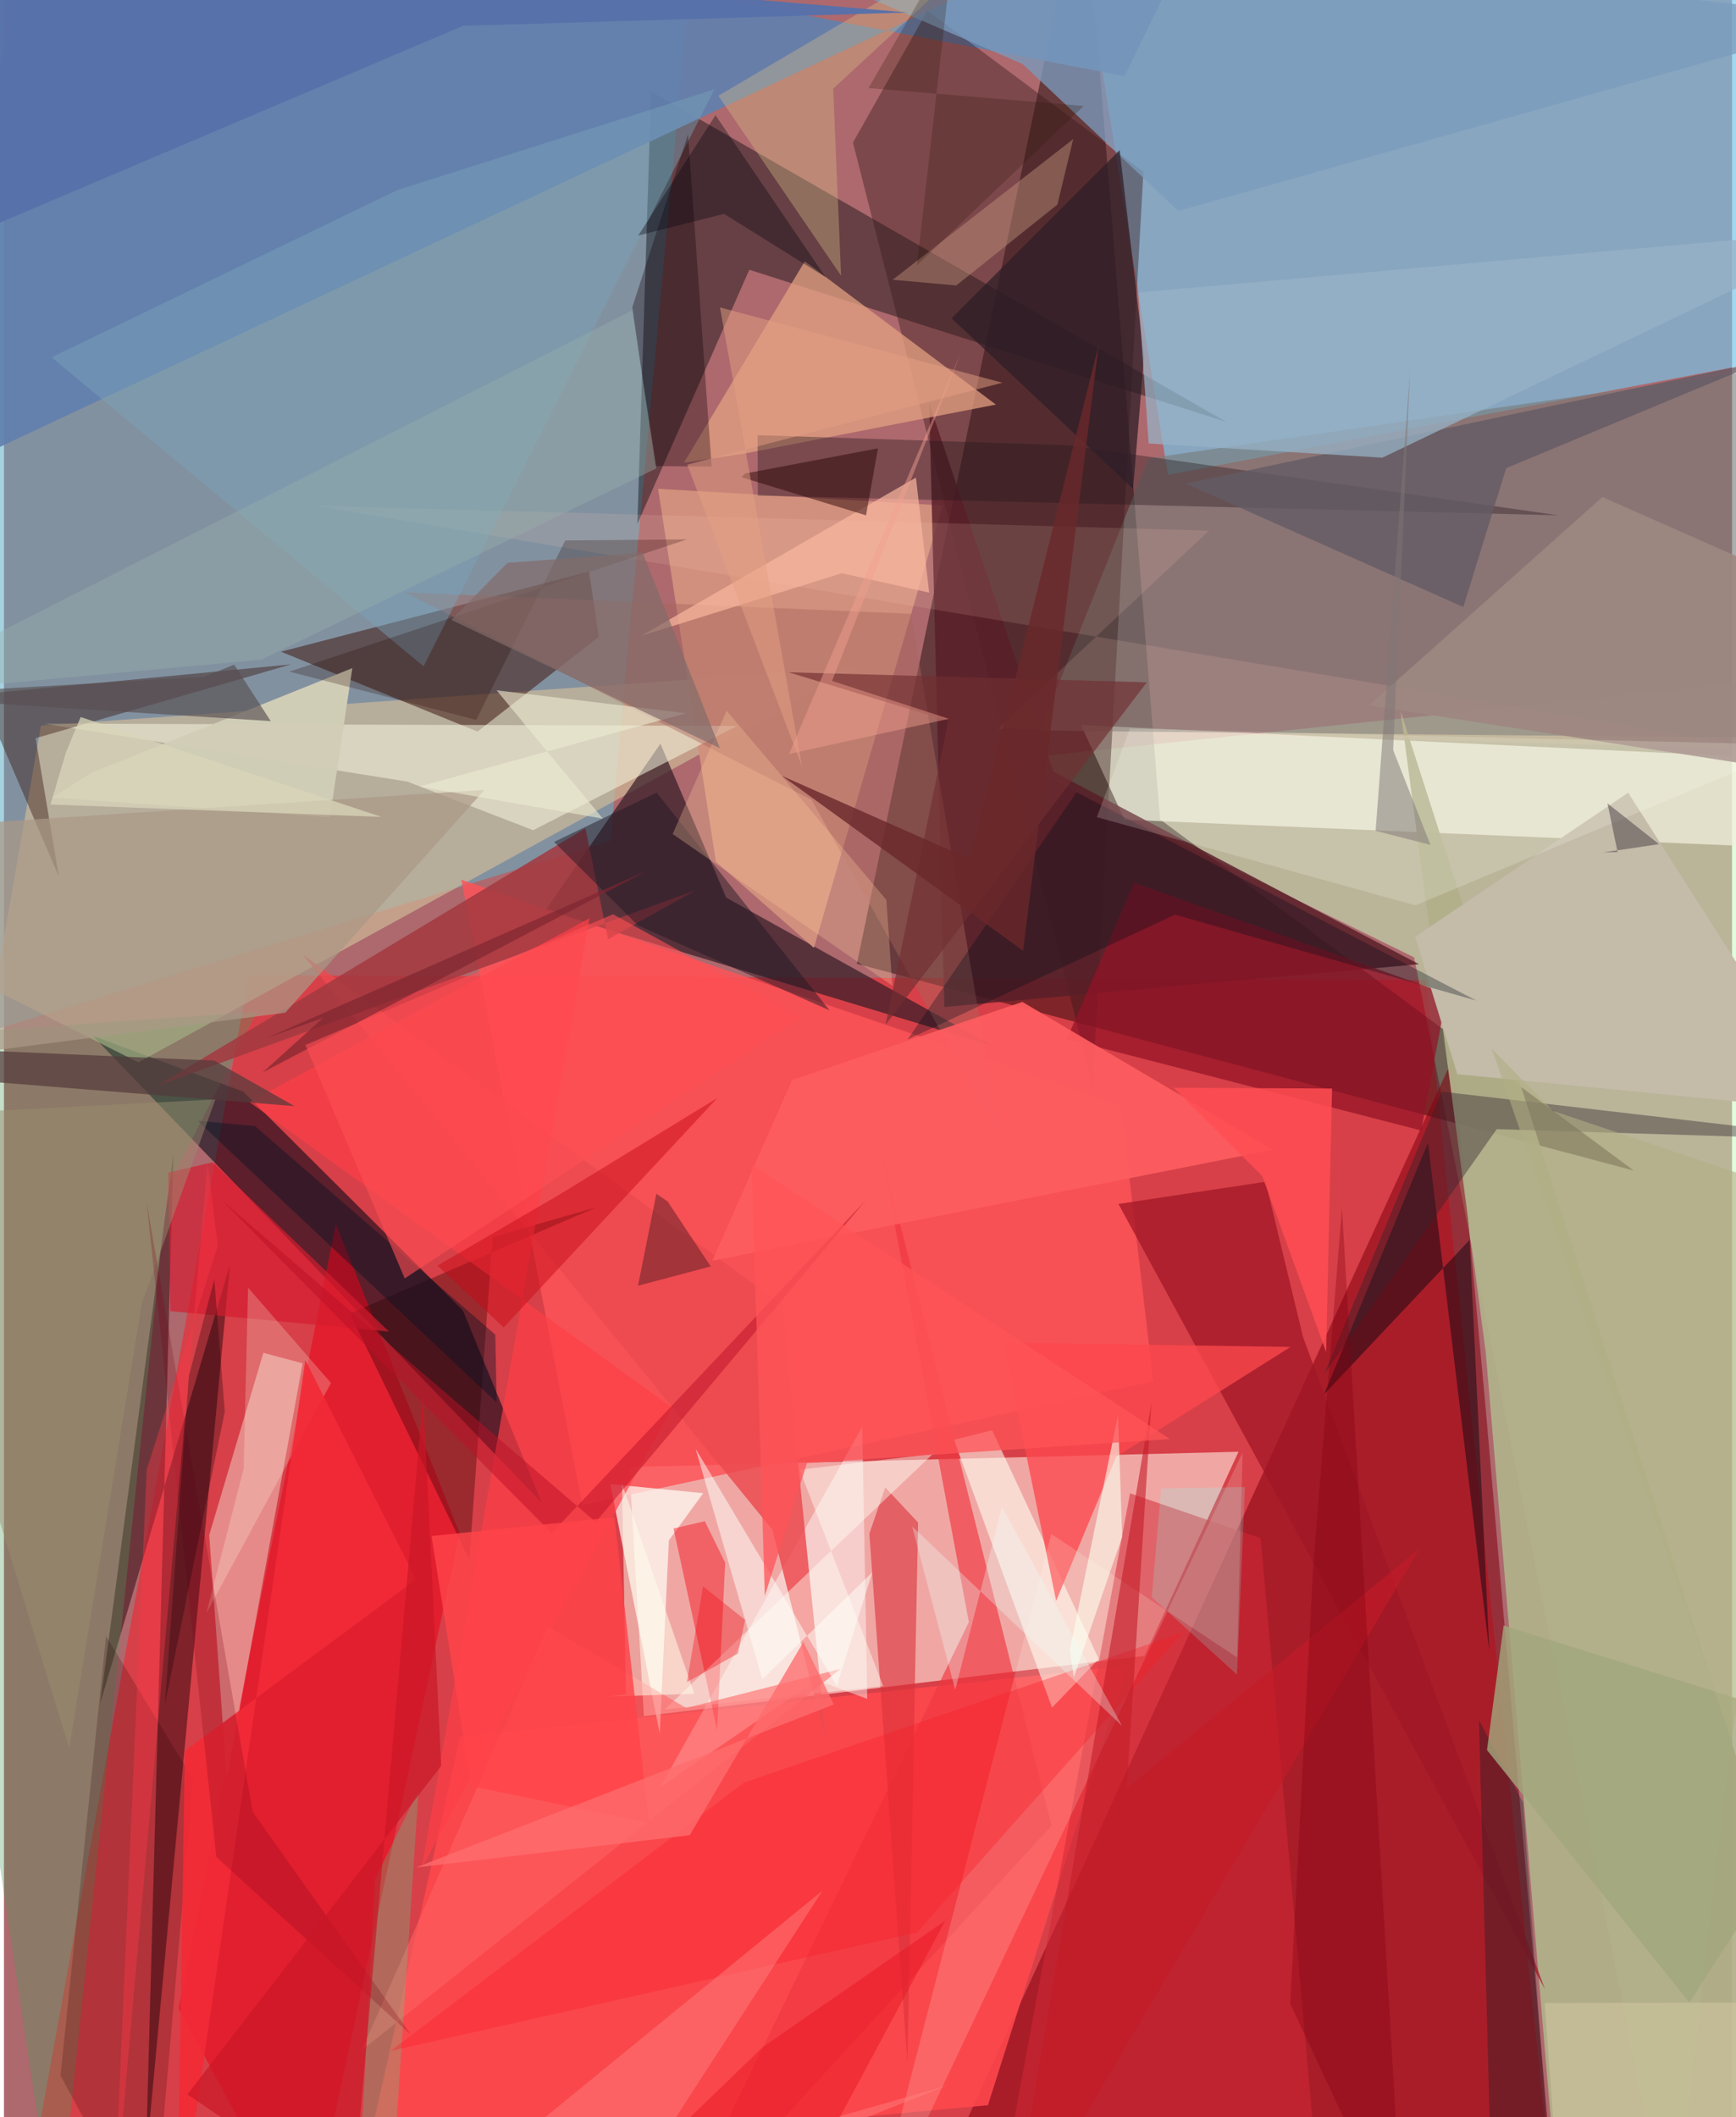 <svg xmlns="http://www.w3.org/2000/svg" width="228" height="278" viewBox="0 0 836 1024"><path fill="#ad696d" d="M0 0h836v1024H0z"/><path fill="#f9202b" fill-opacity=".549" d="M118.495 471.683l569.355 2.372L751.78 1086 12.4 1054.387z"/><path fill="#61b0c8" fill-opacity=".565" d="M-62 515.699l355.368-109.05L333.99-32.335-27.972-53.66z"/><path fill="#77c3e9" fill-opacity=".675" d="M898 165.949L832.221-62H515.708l47.416 291.664z"/><path fill="#c6f8c1" fill-opacity=".529" d="M486.835 367.215L898 324.41 806.522 1086 682.193 463.055z"/><path fill="#fcd9d1" fill-opacity=".671" d="M309.578 830.011l-6.984-120.475 294.647-7.375-45.505 98.746z"/><path fill="#100000" fill-opacity=".443" d="M412.627 466.152l375.83 100.012-229.173-169.857L522.4-62z"/><path fill="#810010" fill-opacity=".541" d="M701.15 511.436L446.806 1066.97l302.925-6.688-32.916-379.14z"/><path fill="#010715" fill-opacity=".573" d="M260.187 726.848L42.963 500.986l72.775 26.981 106.263 105.864z"/><path fill="#cfba99" fill-opacity=".682" d="M412.993 322.861L65.017 513.837l-69.518-34.958 22.41-127.93z"/><path fill="#02070b" fill-opacity=".412" d="M360.569 130.464l230.78 73.608L313.05 44.212l-6.626 209.244z"/><path fill="#6180ae" fill-opacity=".925" d="M542.092 36.8L24.69-62-62 244.338 590.393-62z"/><path fill="#371c27" fill-opacity=".718" d="M261.877 440.509L317.57 359.7l31.832 74.449 129.181 71.789z"/><path fill="#f1f1dc" fill-opacity=".722" d="M521.034 350.652L898 368.666l-35.876 41.363-320.054-13.584z"/><path fill="#411b13" fill-opacity=".545" d="M287.718 308.024l-58.606 45.811-95.11-38.635 149.104-38.72z"/><path fill="#fe5458" fill-opacity=".827" d="M556.03 668.206l-15.695-133.76-319.06-108.926 58.522 302.396z"/><path fill="#777b79" fill-opacity=".616" d="M553.696 221.69l-52.444 131.76L898 357.232v-185.43z"/><path fill="#340812" fill-opacity=".537" d="M68.58 1046.157l40.731-434.302-62.753 211.983 35.436-265.825z"/><path fill="#381a1d" fill-opacity=".412" d="M551.247 83.068L446.727 5.162l-36 63.788 115.915 456.12z"/><path fill="#b1b08a" fill-opacity=".937" d="M891.504 1016.41l-140.973 34.823-33.708-397.428-41.133-309.737z"/><path fill="#d1917e" fill-opacity=".988" d="M344.407 416.744l47.42 41.695 62.302-213.945-137.686-8.077z"/><path fill="#ff484d" fill-opacity=".882" d="M174.495 1046.031l301.518-27.819 67.495-212.524-322.833 34.406z"/><path fill="#eb0118" fill-opacity=".518" d="M160.555 591.988l59.886 149.54L146.468 1086 84.512 971.352z"/><path fill="#f3ccc3" fill-opacity=".529" d="M99.299 742.484l26.197-88.156 19.01 5.066-36.723 201.024z"/><path fill="#4a9c5a" fill-opacity=".325" d="M-62 502.136l184.413-12.661-43.307 84.68L25.526 1086z"/><path fill="#591e28" fill-opacity=".835" d="M454.944 487.041l229.584-20.692L507.8 373.302l-60.197-178.13z"/><path fill="#e2a082" fill-opacity=".741" d="M328.966 223.797l58.451-97.4 92.436 69.287L358.8 219.269z"/><path fill="#d32936" fill-opacity=".533" d="M477.475 1086l67.278-363.737 63.201 21.715 28.116 315.751z"/><path fill="#f5f6dd" fill-opacity=".537" d="M195.176 378.049l60.846 23.498 98.668-50.453-335.59-1.133z"/><path fill="#fffffc" fill-opacity=".435" d="M317.372 864.63l97.841-174.576 2.432 131.65-24.548-9.135z"/><path fill="#fffff7" fill-opacity=".706" d="M321.66 745.021l16.63-22.813-44.938-4.418 23.904 120.68z"/><path fill="#0f0913" fill-opacity=".506" d="M718.612 798.878l-29.725-246.163-50.243 121.654 70.408-74.66z"/><path fill="#ec4a4f" fill-opacity=".827" d="M371.775 739.923L144.218 461.36l232.258 169.82 21.403 212.241z"/><path fill="#2e0901" fill-opacity=".388" d="M-11.265 335.764l150.234-14.448-123.662 35.719 11.238 66.907z"/><path fill="#24161d" fill-opacity=".369" d="M364.584 210.48l.111 29.228 387.297 9.527-237.229-33.92z"/><path fill="#fffff3" fill-opacity=".576" d="M529.64 802.379l-51.584-110.617-18.513 4.62 47.491 129.528z"/><path fill="#a01625" fill-opacity=".741" d="M539.165 582.305l71.175-10.726 18.169 75.315L745.482 962.09z"/><path fill="#fc484e" fill-opacity=".773" d="M509.028 774.29l28.999-69.674 84.387-53.156-138.989-2.083z"/><path fill="#a33940" fill-opacity=".859" d="M334.36 430.7l-42.11 23.576-10.945-53.709L74.009 525.249z"/><path fill="#f0373f" fill-opacity=".651" d="M506.815 882.939L320.783 1086l146.002-301.45-43.637-233.837z"/><path fill="#290000" fill-opacity=".345" d="M236.384 598.368L225.155 754.32l-57.79-119.017 119.296-51.4z"/><path fill="#7b9bbd" fill-opacity=".761" d="M898 8.933l-329.846 93.104-75.358-71.065L277.063-62z"/><path fill="#db333b" fill-opacity=".604" d="M426.342 719.393l15.899 17.005-5.169 261.162-18.413-255.763z"/><path fill="#921326" fill-opacity=".722" d="M697.996 480.658L546.713 426.99l-32.486 75.563 171.387 44.226z"/><path fill="#ff3f47" fill-opacity=".678" d="M118.764 533.05l204.433 147.796-121.088 222.556 81.223-459.34z"/><path fill="#a9655d" fill-opacity=".435" d="M194.163 286.515L390.7 386.837l90.977 163.067-42.875-253.028z"/><path fill="#33242d" fill-opacity=".408" d="M695.456 527.966L898 551.567l-175.83-5.435L638.58 664.8z"/><path fill="#fefff0" fill-opacity=".165" d="M417.7 1086l88.971-344.026 89.927 59.7 2.62-99.162z"/><path fill="#fe5d60" fill-opacity=".929" d="M381.248 522.335l111.45-37.736 121.276 71.512-271.289 53.694z"/><path fill="#f30313" fill-opacity=".42" d="M344.988 836.713l3.934-80.916-9.86-20.063-15.142 3.552z"/><path fill="#240009" fill-opacity=".204" d="M91.615 860.726l-42.239-69.422L27.36 1003.88 71.886 1086z"/><path fill="#2e1e28" fill-opacity=".741" d="M551.52 172.762l-5.291 63.65-87.793-82.455 81.304-81.314z"/><path fill="#ffcfba" fill-opacity=".137" d="M583.021 256.64l-102.166 95.855 373.382 9.959-704.67-117.935z"/><path fill="#7aa4bb" fill-opacity=".439" d="M190.286 91.934l-167.27 80.9 179.978 149.431 140.643-279.01z"/><path fill="#635c64" fill-opacity=".8" d="M726.736 226.427l124.78-51.888-279.786 59.365 134.289 59.69z"/><path fill="#d0cdb6" fill-opacity=".988" d="M42.025 373.944l126.507-50.79-10.835 72.082-134.41-9.47z"/><path fill="#98b3c7" fill-opacity=".733" d="M898 110.719L666.816 221.365l-113.043-6.857-5.045-73.042z"/><path fill="#fffff5" fill-opacity=".435" d="M449.397 703.191L319.646 826.813l105.736-11.292-40.458-104.675z"/><path fill="#c4bba9" d="M883.848 537.232L703.09 519.538l-20.424-66.428 103.07-69.707z"/><path fill="#140009" fill-opacity=".333" d="M342.341 225.668l-27.302-.246-11.054-76.863 26.948-83.569z"/><path fill="#010d1c" fill-opacity=".314" d="M712.272 483.94l-145.746-41.549-129.38 60.407 81.692-119.606z"/><path fill="#001e25" fill-opacity=".306" d="M719.733 1062.939l-6.183-231.034 21.331 39.925 15.78 214.17z"/><path fill="#ff6262" fill-opacity=".573" d="M263.17 786.655l-90.02 204.866 231.535-184.33-74.636 18.904z"/><path fill="#d6bb87" fill-opacity=".373" d="M404.976 133.346l-59.383-87.03 142.244-83.671-86.673 80.259z"/><path fill="#ab9886" fill-opacity=".71" d="M-62 401.335v114.091l198.099-25.615 96.36-107.775z"/><path fill="#35f69e" fill-opacity=".224" d="M200.558 866.027l-13.634 206.048L170.27 1086l9.219-177.075z"/><path fill="#ca9c82" fill-opacity=".412" d="M509.616 98.954l-48.938 39.128-30.727-2.772 87.342-68.052z"/><path fill="#a2a77d" fill-opacity=".804" d="M815.395 968.608l-97.949-122.172 8.051-60.267L898 840.122z"/><path fill="#fa1b26" fill-opacity=".333" d="M187.068 991.95l254.6-57.295 128.886-145.16-212.512 72.656z"/><path fill="#211825" fill-opacity=".478" d="M266.137 407.195l40.543 40.407 92.705 41.055-83.623-105.318z"/><path fill="#533a3c" fill-opacity=".71" d="M-33.179 521.077l173.794 13.937-38.876-22.034-131.223-5.714z"/><path fill="#9e8781" fill-opacity=".925" d="M660.291 341.209l112.983-100.81 102.923 45.447-26.078 84.811z"/><path fill="#d41c2f" fill-opacity=".682" d="M186.304 644.063l-85.342-81.903-21.46 4.926.973 67.054z"/><path fill="#280b06" fill-opacity=".251" d="M138.063 324.844l192.32-63.968-58.852.53-43.062 86.772z"/><path fill="#f9b79f" fill-opacity=".706" d="M447.585 286.626l-42.254-9.39-97.17 30.343 133.021-76.57z"/><path fill="#c60917" fill-opacity=".475" d="M209.73 612.125l58.779-34.218 76.61-46.84-103.357 110.946z"/><path fill="#5771aa" fill-opacity=".976" d="M-23.316 116.784l245.39-104.27 215.152-6.472-494.178-41.706z"/><path fill="#85fff5" fill-opacity=".196" d="M559.828 719.907l40.53-.678-3.851 90.733-41.229-37.465z"/><path fill="#feca9f" fill-opacity=".294" d="M429.765 476.774l-2.873-41.524-77.308-91.54-26.077 59.688z"/><path fill="#ffffea" fill-opacity=".224" d="M118.092 622.819l-2.122 87.574-17.999 69.71 60.247-111.195z"/><path fill="#fffeee" fill-opacity=".506" d="M299 717.646l1.898 101.7-8.366 1.24 41.447-1.375z"/><path fill="#ff8382" fill-opacity=".459" d="M396.03 914.37l-102.51 158.54 162.814-64.217L186 1086z"/><path fill="#712f31" fill-opacity=".655" d="M552.911 330.009l-173.356-4.855 77.317 23.567-30.363 146.921z"/><path fill="#160b13" fill-opacity=".349" d="M341.923 612.51l-35.18 9.348 8.877-44.5 5.417 3.738z"/><path fill="#eeecd3" fill-opacity=".588" d="M289.724 395.955l-88.762-15.507 128.975-35.483-91.627-11.106z"/><path fill="#c41b28" fill-opacity=".596" d="M684.758 749.097L485.99 1086l69.119-407.4-11.898 186.283z"/><path fill="#b0ae84" fill-opacity=".58" d="M749.304 537.276l-29.516-30.007 115.737 333.892 50.3-257.961z"/><path fill="#011124" fill-opacity=".392" d="M238.357 678.316l-.658-32.792L121.431 544.65l-27.777-2.596z"/><path fill="#fbfeef" fill-opacity=".604" d="M540.96 743.254l-2-58.827-23.301 113.477 1.905 13.455z"/><path fill="#fdfffa" fill-opacity=".506" d="M420.04 760.535l-53.166 51.642-32.286-111.521 68.346 114.716z"/><path fill="#826b69" fill-opacity=".694" d="M346.333 361.889l-129.912-62.096 27.173-27.585 65.416-4.898z"/><path fill="#fffff7" fill-opacity=".188" d="M528.706 395.226l154.079 42.672 186.033-77.567-324.11-7.913z"/><path fill="#f22a36" fill-opacity=".925" d="M199.383 763.904L87.53 846.875 83.609 1086l62.187-428.143z"/><path fill="#ff4d52" fill-opacity=".851" d="M608.712 568.816l30.941 85.18 2.855-127.51-76.659-.388z"/><path fill="#96b0ab" fill-opacity=".4" d="M124.54 319.049L-62 336.204l365.867-186.015 11.804 76.338z"/><path fill="#2e0607" fill-opacity=".498" d="M356.841 230.84l60.202 18.41 5.785-32.407-64.416 12.211z"/><path fill="#7d2630" fill-opacity=".675" d="M125.091 518.724l29.239-26.38-27.692 9.903L310.766 421.3z"/><path fill="#bb1126" fill-opacity=".502" d="M105.116 580.28l159.846 161.256 152.057-161.154L286.27 736.16z"/><path fill="#ff5458" fill-opacity=".753" d="M564.068 696.016L361.664 563.294l6.421 208.56 20.407-64.202z"/><path fill="#2a1807" fill-opacity=".243" d="M522.379 51.244l-104.117-8.647 41.355-71.461-17.958 157.158z"/><path fill="#574e52" fill-opacity=".643" d="M-62 336.653l191.068 12.127-17.716-27.31-14.482 5.867z"/><path fill="#807776" fill-opacity=".51" d="M690.109 408.649l-18.052-45.874 8.199-183.541L663.57 401.84z"/><path fill="#820012" fill-opacity=".329" d="M633.41 756.521l13.875-172.055L676.957 1086l-54.692-116.902z"/><path fill="#ff444a" fill-opacity=".82" d="M226.05 863.91l-19.22-120.986 88.49-9.086 16.772 147.815z"/><path fill="#6a282b" fill-opacity=".804" d="M467.361 415.547l-91.01-40.292 116.663 84.554 36.682-293.48z"/><path fill="#0a0812" fill-opacity=".365" d="M344.22 55.746l53.255 78.335-49.1-30.656-41.549 10.51z"/><path fill="#9a8e70" fill-opacity=".482" d="M66.676 630.49l-35.1 215.045L-62 540.197l164.277-8.434z"/><path fill="#e6a185" fill-opacity=".486" d="M483.01 185.1L346.4 148.715l39.624 221.877-55.47-145.847z"/><path fill="#ebfffc" fill-opacity=".302" d="M460.2 817.318l-20.813-79.016 101.535 96.466-58.113-105.975z"/><path fill="#ff4f55" fill-opacity=".596" d="M385.516 492.03l-90.88-49.818-148.78 63.216 48.018 112.906z"/><path fill="#7b0017" fill-opacity=".239" d="M120.332 876.382l76.679 107.877-94.283-86.1-33.695-316.442z"/><path fill="#fe6d6e" fill-opacity=".784" d="M386.75 794.146l14.732 30.254-202.014 78.808 132.305-15.574z"/><path fill="#d4caa1" fill-opacity=".51" d="M898 1086l-.68-117.488-151.96.238 4.789 65.838z"/><path fill="#e81723" fill-opacity=".494" d="M371.071 1086l84.353-157.054-88.442 61.244-99.084 95.81z"/><path fill="#d7d5b9" fill-opacity=".761" d="M182.645 395.113L22.492 389.12l7.543-25.384 7.072-16.924z"/><path fill="#ca1627" fill-opacity=".686" d="M168.523 1067.077L202.78 675.45l8.759 178.619-122.79 158.911z"/><path fill="#4b4047" fill-opacity=".514" d="M773.648 412.3l27.024-4.015-24.929-19.703 4.874 23.527z"/><path fill="#f1a08e" fill-opacity=".459" d="M379.798 364.656l83.19-194.197-62.378 158.865 56.493 18.332z"/><path fill="#17000b" fill-opacity=".302" d="M77.874 824.238l28.959-141.481-5.067-63.959-12.302 46.734z"/><path fill="#fc3947" fill-opacity=".4" d="M98.492 562.788l-45.455 511.888 15.995-363.728 34.447-108.543z"/><path fill="#f0121a" fill-opacity=".369" d="M355.03 799.757l3.507-16.27-20.33-16.23-7.784 46.302z"/></svg>